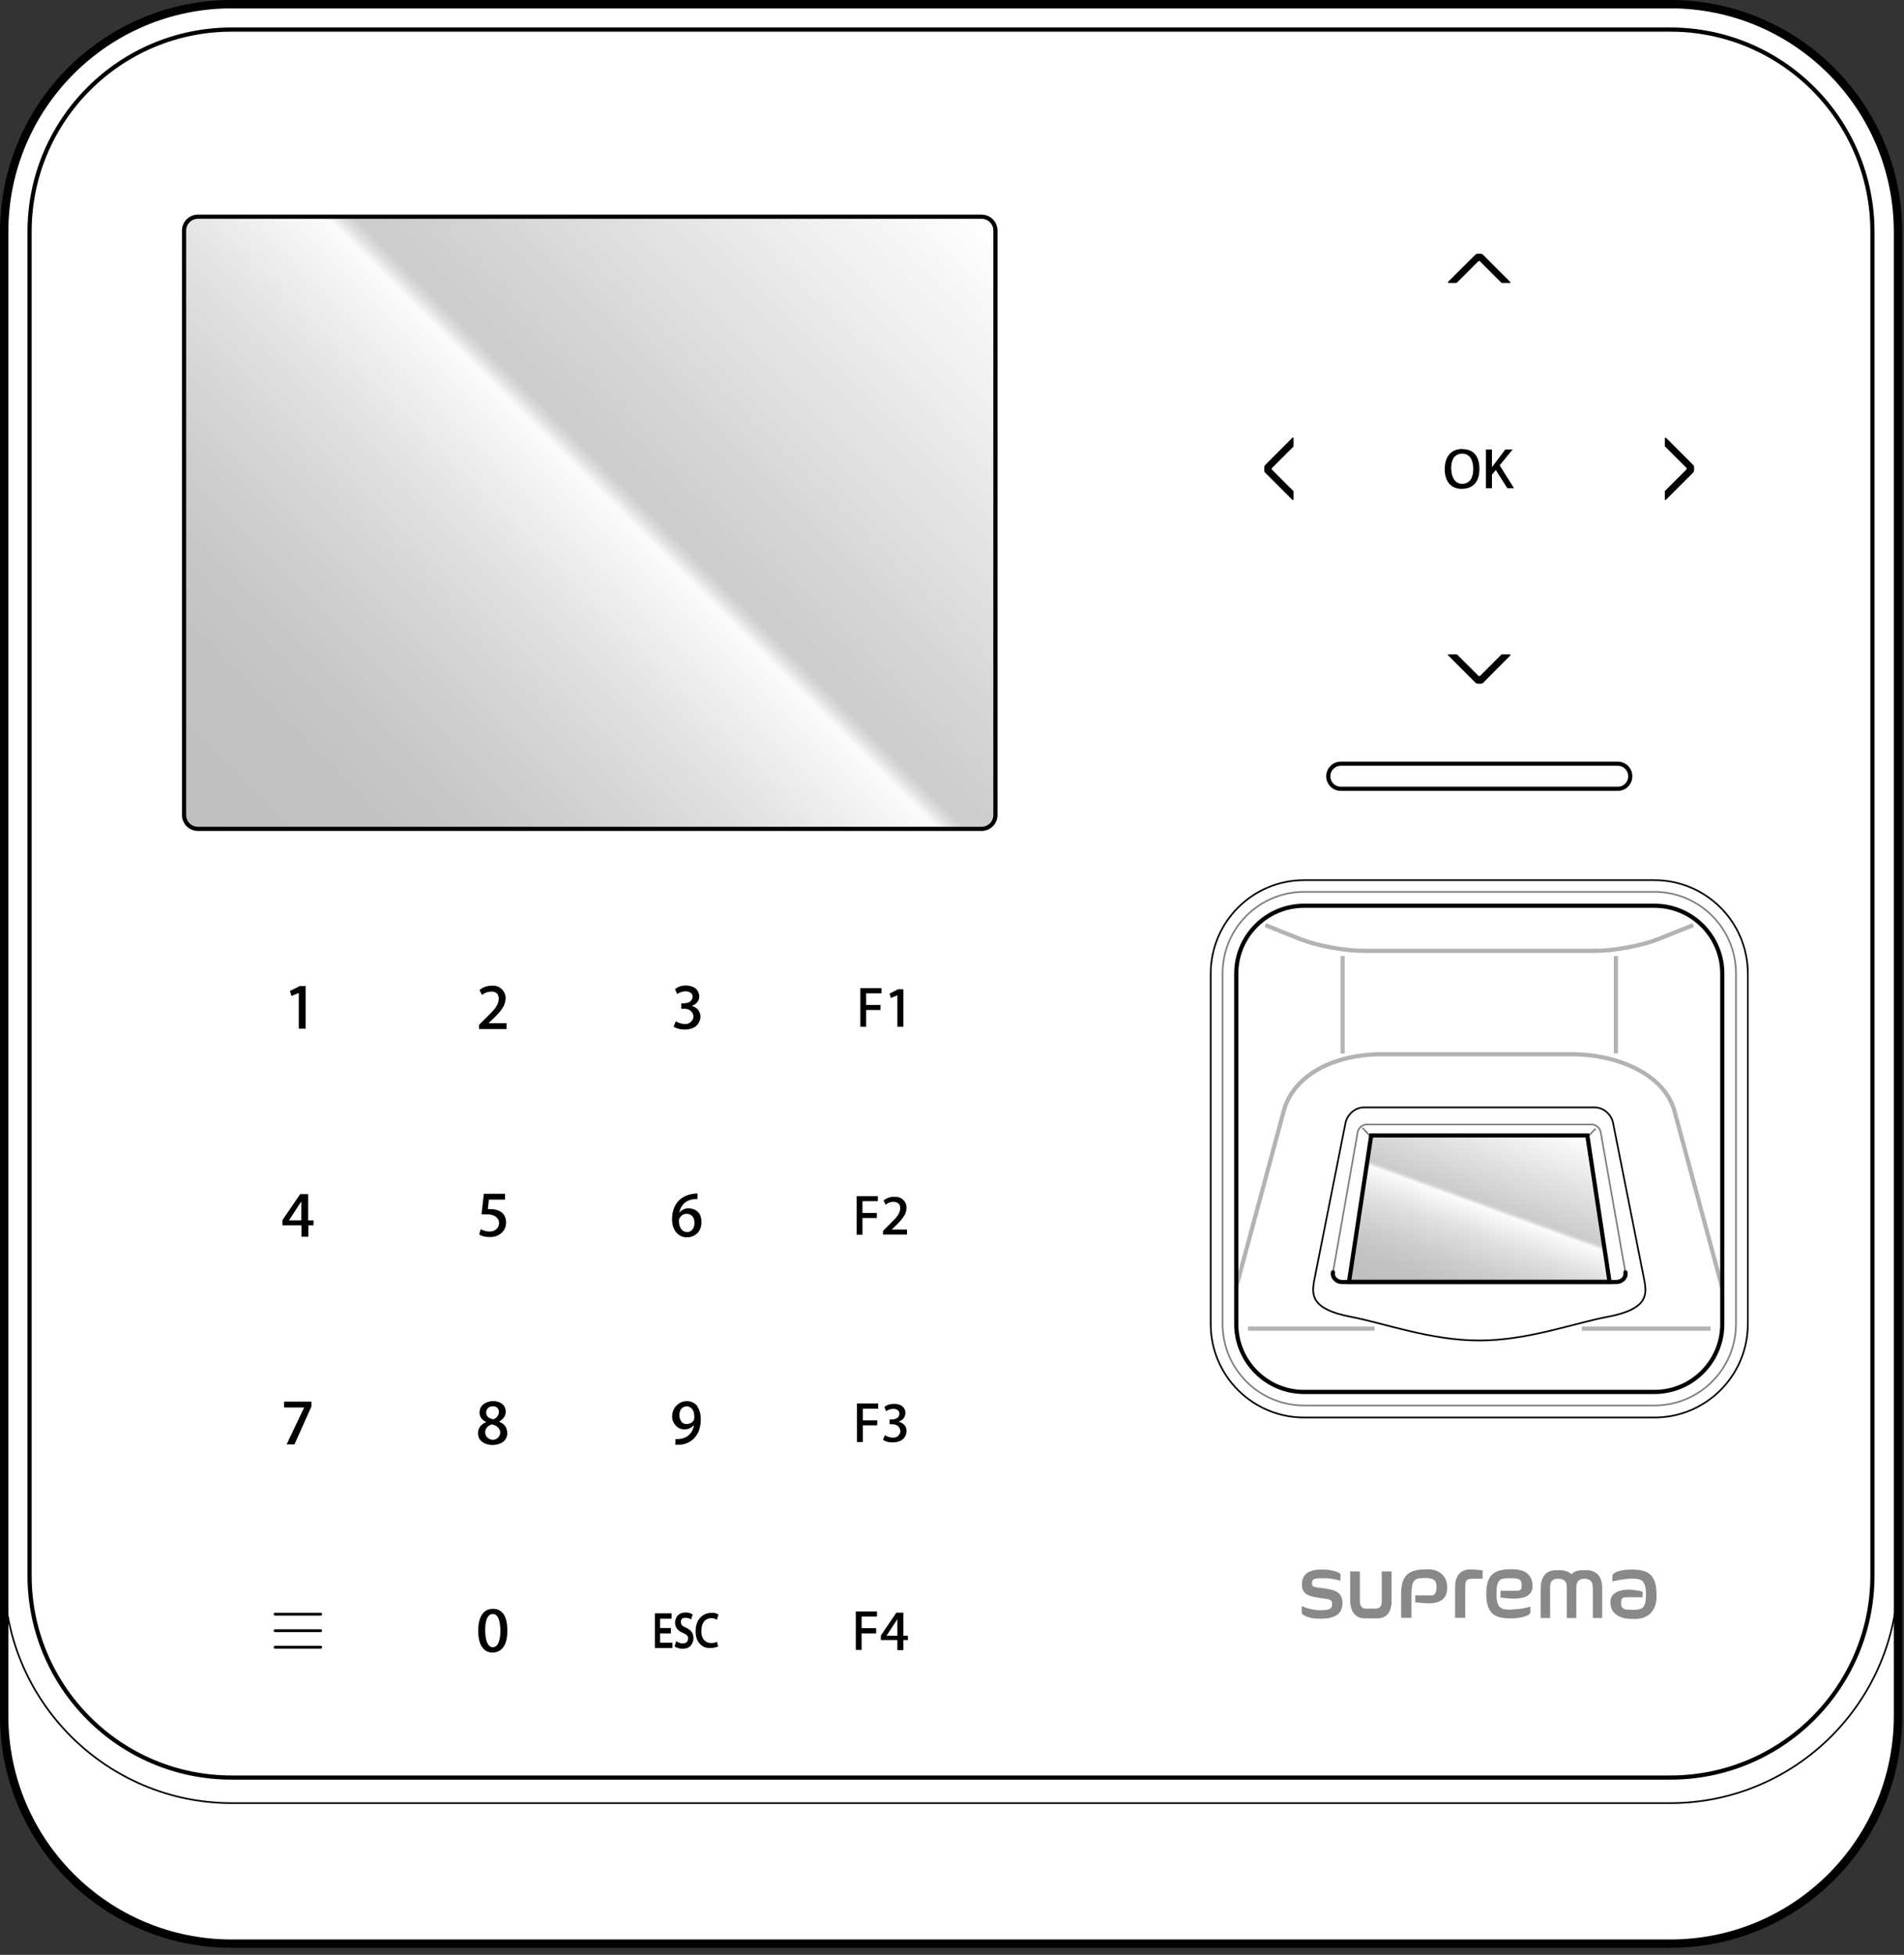 <svg width="114" height="117" viewBox="0 0 114 117" fill="none" xmlns="http://www.w3.org/2000/svg">
<rect x="0" y="0" width="114" height="117" fill="#333333" stroke="none"/>
<g clip-path="url(#clip0_1193_2)">
<path d="M100.01 0.25H13.88C6.352 0.25 0.25 6.352 0.25 13.88V102.7C0.25 110.228 6.352 116.33 13.88 116.33H100.01C107.538 116.33 113.64 110.228 113.64 102.7V13.88C113.64 6.352 107.538 0.25 100.01 0.25Z" fill="white"/>
<path d="M80.39 57.22V63.05" stroke="#B3B3B3" stroke-width="0.25"/>
<path d="M96.75 57.22V63.05" stroke="#B3B3B3" stroke-width="0.25"/>
<path d="M101.38 55.37L99.25 56.22C98.3 56.6 96.63 56.91 95.53 56.91H81.61C80.51 56.91 78.84 56.6 77.89 56.22L75.76 55.37" stroke="#B3B3B3" stroke-width="0.25"/>
<path d="M58.77 12.97H11.85C11.392 12.97 11.02 13.342 11.02 13.8V48.78C11.02 49.238 11.392 49.61 11.85 49.61H58.77C59.228 49.61 59.6 49.238 59.6 48.78V13.8C59.6 13.342 59.228 12.97 58.77 12.97Z" fill="url(#paint0_linear_1193_2)"/>
<path d="M113.64 94.29C113.64 101.8 107.53 107.92 100.01 107.92H13.88C6.37 107.92 0.25 101.81 0.25 94.29" stroke="black" stroke-width="0.1" stroke-miterlimit="10"/>
<path d="M100.01 0.25H13.88C6.352 0.25 0.25 6.352 0.25 13.88V102.7C0.25 110.228 6.352 116.33 13.88 116.33H100.01C107.538 116.33 113.64 110.228 113.64 102.7V13.88C113.64 6.352 107.538 0.25 100.01 0.25Z" stroke="black" stroke-width="0.5" stroke-linecap="round" stroke-linejoin="round"/>
<path d="M100.01 1.77H13.87C7.187 1.77 1.77 7.187 1.77 13.87V94.29C1.77 100.973 7.187 106.39 13.87 106.39H100.01C106.693 106.39 112.11 100.973 112.11 94.29V13.87C112.11 7.187 106.693 1.77 100.01 1.77Z" stroke="black" stroke-width="0.25" stroke-linecap="round" stroke-linejoin="round"/>
<path d="M86.74 39.16H87.19C87.19 39.16 87.23 39.16 87.25 39.18C87.67 39.6 88.09 40.02 88.51 40.44C88.55 40.48 88.59 40.48 88.63 40.44C89.05 40.02 89.47 39.6 89.89 39.18C89.91 39.16 89.92 39.16 89.95 39.16H90.4C90.4 39.16 90.46 39.2 90.43 39.23C89.88 39.78 89.34 40.32 88.8 40.87C88.77 40.9 88.73 40.92 88.68 40.92H88.47C88.47 40.92 88.39 40.91 88.35 40.87C87.8 40.32 87.26 39.78 86.71 39.23C86.68 39.2 86.69 39.16 86.74 39.16Z" fill="black"/>
<path d="M90.39 16.94H89.94C89.94 16.94 89.9 16.94 89.88 16.91C89.46 16.49 89.04 16.07 88.62 15.65C88.58 15.61 88.54 15.61 88.5 15.65C88.08 16.07 87.66 16.49 87.24 16.91C87.22 16.93 87.21 16.94 87.18 16.94H86.73C86.73 16.94 86.67 16.9 86.7 16.87C87.25 16.32 87.79 15.78 88.34 15.24C88.37 15.21 88.41 15.19 88.46 15.19H88.67C88.67 15.19 88.75 15.2 88.79 15.24C89.33 15.79 89.88 16.33 90.42 16.87C90.45 16.9 90.44 16.94 90.39 16.94Z" fill="black"/>
<path d="M87.57 26.87C86.75 26.87 86.5 27.49 86.5 28.09C86.5 28.69 86.78 29.26 87.52 29.26C88.35 29.25 88.58 28.65 88.58 28.06C88.58 27.47 88.35 26.88 87.56 26.88L87.57 26.87ZM87.56 28.96C87.09 28.96 86.91 28.53 86.89 28.08C86.87 27.63 87.02 27.16 87.54 27.15C88.04 27.15 88.2 27.59 88.21 28.04C88.21 28.49 88.08 28.94 87.56 28.96Z" fill="black"/>
<path d="M89.79 27.85L90.57 26.9H90.13L89.33 27.96V26.9H88.97V29.22H89.33V28.41L89.56 28.13L90.25 29.22H90.65L89.79 27.85Z" fill="black"/>
<path d="M99.68 26.23C99.68 26.23 99.72 26.17 99.75 26.2C100.29 26.74 100.84 27.29 101.38 27.83C101.42 27.86 101.43 27.9 101.43 27.95V28.16C101.43 28.16 101.42 28.24 101.38 28.28C100.84 28.82 100.29 29.37 99.75 29.91C99.72 29.94 99.68 29.93 99.68 29.88V29.43C99.68 29.43 99.68 29.39 99.7 29.37C100.12 28.95 100.54 28.53 100.96 28.11C101 28.07 101 28.03 100.96 27.99C100.54 27.57 100.12 27.15 99.7 26.73C99.68 26.71 99.68 26.69 99.68 26.67V26.22V26.23Z" fill="black"/>
<path d="M79.53 46.46C79.53 46.05 79.86 45.71 80.28 45.71H96.86C97.27 45.71 97.61 46.04 97.61 46.46C97.61 46.88 97.28 47.21 96.86 47.21H80.28C79.87 47.21 79.53 46.88 79.53 46.46Z" stroke="black" stroke-width="0.25"/>
<path d="M75.7 27.95C75.7 27.95 75.71 27.87 75.75 27.83C76.29 27.29 76.84 26.74 77.38 26.2C77.41 26.17 77.45 26.18 77.45 26.23V26.68C77.45 26.68 77.45 26.72 77.43 26.74C77.01 27.16 76.59 27.58 76.17 28C76.13 28.04 76.13 28.08 76.17 28.12C76.59 28.54 77.01 28.96 77.43 29.38C77.45 29.4 77.45 29.41 77.45 29.44V29.89C77.45 29.89 77.41 29.95 77.38 29.92C76.84 29.37 76.29 28.83 75.75 28.29C75.71 28.26 75.7 28.22 75.7 28.17V27.96V27.95Z" fill="black"/>
<path d="M53.73 61.45V59.57L53.34 59.73L53.26 59.47L53.77 59.21H54.09V61.45H53.73Z" fill="black"/>
<path d="M52.72 60.45H51.86V61.45H51.51V59.14H52.78V59.45H51.86V60.15H52.72V60.45Z" fill="black"/>
<path d="M53.38 73.59H54.31V73.89H52.87V73.67C52.95 73.59 53.02 73.52 53.1 73.44C53.24 73.3 53.37 73.17 53.51 73.03C53.62 72.92 53.73 72.8 53.8 72.66C53.86 72.55 53.9 72.44 53.9 72.31C53.9 72.22 53.88 72.13 53.83 72.07C53.8 72.03 53.75 71.99 53.7 71.97C53.63 71.94 53.55 71.93 53.48 71.93C53.37 71.93 53.26 71.96 53.17 72.01C53.12 72.04 53.07 72.07 53.03 72.11C52.99 72.02 52.95 71.94 52.9 71.86C52.93 71.83 52.96 71.81 52.99 71.79C53.16 71.67 53.37 71.62 53.59 71.63C53.72 71.63 53.85 71.66 53.96 71.72C54.09 71.8 54.2 71.93 54.25 72.08C54.31 72.28 54.27 72.5 54.18 72.69C54.11 72.82 54.02 72.94 53.93 73.05C53.83 73.17 53.71 73.28 53.6 73.39C53.54 73.45 53.47 73.52 53.4 73.58" fill="black"/>
<path d="M51.64 72.9V73.9H51.29V71.59H52.56V71.89H51.64V72.6H52.5V72.9H51.64Z" fill="black"/>
<path d="M53.82 85.1C53.82 85.1 53.89 85.12 53.92 85.13C54.03 85.17 54.12 85.25 54.19 85.34C54.25 85.43 54.28 85.55 54.28 85.66C54.28 85.84 54.19 86.01 54.07 86.13C53.92 86.27 53.7 86.32 53.49 86.33C53.29 86.33 53.1 86.31 52.94 86.22C52.92 86.21 52.89 86.19 52.87 86.17C52.91 86.08 52.94 85.99 52.98 85.9C53.06 85.95 53.14 85.98 53.23 86.01C53.38 86.05 53.55 86.07 53.69 86C53.81 85.94 53.9 85.81 53.91 85.67C53.91 85.53 53.83 85.39 53.72 85.32C53.62 85.26 53.51 85.24 53.39 85.24C53.35 85.24 53.31 85.24 53.26 85.24V84.96C53.26 84.96 53.29 84.96 53.31 84.96H53.39C53.51 84.96 53.65 84.93 53.74 84.85C53.81 84.79 53.85 84.71 53.85 84.62C53.85 84.56 53.84 84.51 53.81 84.46C53.75 84.36 53.61 84.32 53.49 84.32C53.33 84.32 53.18 84.38 53.05 84.46C53.02 84.38 52.98 84.29 52.95 84.21C53 84.18 53.01 84.17 53.02 84.16C53.22 84.03 53.48 84 53.72 84.04C53.85 84.06 53.97 84.11 54.05 84.19C54.15 84.28 54.21 84.42 54.21 84.56C54.21 84.68 54.17 84.8 54.1 84.89C54.04 84.97 53.95 85.03 53.82 85.08" fill="black"/>
<path d="M52.58 84.31H51.66V85.01H52.53L52.52 85.31H51.66V86.31H51.31V84H52.58V84.31Z" fill="black"/>
<path d="M54.09 97.9V96.52H53.67L52.74 97.89V98.16H53.73V98.76H54.09V98.16H54.36V97.9H54.09ZM53.73 97.9H53.08L53.73 96.91V97.9Z" fill="black"/>
<path d="M51.24 98.75H51.59V97.76H52.46V97.45H51.59V96.75H52.51V96.45H51.24V98.75Z" fill="black"/>
<path d="M41.4 60.2C41.4 60.2 41.48 60.22 41.52 60.24C41.64 60.29 41.75 60.37 41.83 60.48C41.9 60.59 41.94 60.72 41.94 60.85C41.94 61.05 41.84 61.26 41.7 61.39C41.53 61.55 41.28 61.61 41.04 61.62C40.82 61.62 40.6 61.6 40.41 61.49C40.38 61.47 40.35 61.46 40.33 61.44C40.37 61.34 40.41 61.24 40.46 61.13C40.55 61.18 40.64 61.22 40.75 61.25C40.92 61.3 41.11 61.32 41.27 61.23C41.4 61.16 41.51 61.01 41.52 60.86C41.52 60.7 41.43 60.54 41.3 60.46C41.19 60.39 41.06 60.37 40.93 60.37C40.88 60.37 40.83 60.37 40.79 60.37V60.05C40.79 60.05 40.82 60.05 40.84 60.05H40.93C41.07 60.05 41.23 60.02 41.34 59.93C41.41 59.86 41.46 59.77 41.47 59.67C41.47 59.6 41.46 59.54 41.42 59.49C41.35 59.38 41.19 59.33 41.05 59.33C40.86 59.33 40.7 59.4 40.54 59.49C40.5 59.39 40.46 59.3 40.42 59.2C40.47 59.16 40.49 59.15 40.5 59.14C40.73 58.99 41.03 58.95 41.3 59.01C41.44 59.04 41.58 59.09 41.68 59.19C41.79 59.3 41.86 59.46 41.87 59.61C41.87 59.75 41.83 59.88 41.75 59.98C41.68 60.07 41.58 60.14 41.43 60.2" fill="black"/>
<path d="M41.76 72.51C41.6 72.37 41.36 72.31 41.16 72.32C40.95 72.34 40.79 72.44 40.67 72.58C40.79 72.03 41.15 71.76 41.76 71.76V71.43C41.68 71.43 41.6 71.43 41.52 71.45C41.21 71.49 40.9 71.61 40.67 71.83C40.37 72.11 40.23 72.56 40.24 72.99C40.24 73.28 40.32 73.57 40.5 73.77C40.65 73.95 40.88 74.06 41.13 74.06C41.36 74.06 41.61 73.96 41.77 73.79C41.93 73.62 42 73.39 42 73.14C42 72.91 41.94 72.66 41.76 72.51ZM41.47 73.57C41.39 73.68 41.29 73.74 41.15 73.74C40.99 73.74 40.86 73.67 40.77 73.54C40.69 73.42 40.65 73.26 40.65 73.08C40.65 73.03 40.65 72.97 40.68 72.93C40.77 72.74 40.92 72.65 41.12 72.65C41.26 72.65 41.37 72.7 41.46 72.8C41.54 72.9 41.58 73.03 41.58 73.19C41.58 73.35 41.54 73.48 41.47 73.58V73.57Z" fill="black"/>
<path d="M41.76 84.17C41.69 84.07 41.59 83.99 41.48 83.94C41.26 83.83 40.98 83.84 40.76 83.94C40.59 84.02 40.45 84.15 40.36 84.31C40.26 84.5 40.22 84.72 40.26 84.94C40.31 85.16 40.45 85.36 40.65 85.47C40.84 85.57 41.08 85.58 41.28 85.49C41.38 85.45 41.47 85.38 41.55 85.3C41.55 85.36 41.53 85.41 41.51 85.47C41.46 85.64 41.36 85.8 41.22 85.91C41.06 86.05 40.84 86.12 40.63 86.13C40.57 86.13 40.51 86.13 40.44 86.13C40.44 86.24 40.44 86.36 40.43 86.47C40.55 86.47 40.64 86.47 40.74 86.47C41.06 86.44 41.38 86.29 41.59 86.05C41.86 85.76 41.96 85.35 41.96 84.94C41.96 84.66 41.9 84.38 41.74 84.17H41.76ZM41.54 85C41.51 85.07 41.44 85.13 41.36 85.17C41.23 85.24 41.06 85.25 40.94 85.2C40.85 85.16 40.78 85.08 40.74 84.99C40.69 84.88 40.67 84.75 40.68 84.63C40.69 84.5 40.73 84.37 40.83 84.28C40.9 84.22 41.01 84.17 41.11 84.17C41.25 84.17 41.39 84.25 41.47 84.37C41.55 84.49 41.57 84.64 41.57 84.79C41.57 84.87 41.57 84.94 41.54 85Z" fill="black"/>
<path d="M41.65 97.66C41.65 97.46 41.67 97.29 41.73 97.14C41.8 96.95 41.93 96.79 42.09 96.68C42.24 96.58 42.41 96.53 42.59 96.53C42.63 96.53 42.68 96.53 42.72 96.53C42.82 96.54 42.91 96.57 43 96.62H43.01V96.64L42.97 96.79L42.93 96.92V96.94L42.91 96.93C42.85 96.9 42.79 96.88 42.72 96.86C42.67 96.86 42.63 96.85 42.58 96.85C42.49 96.85 42.41 96.87 42.34 96.9C42.24 96.95 42.15 97.03 42.1 97.14C42.04 97.24 42.01 97.37 42 97.53C41.99 97.73 42 97.89 42.07 98.02C42.12 98.13 42.2 98.22 42.3 98.27C42.38 98.32 42.48 98.34 42.58 98.34C42.62 98.34 42.67 98.34 42.72 98.33C42.79 98.32 42.86 98.3 42.92 98.27H42.94V98.26V98.29V98.31C42.96 98.39 42.98 98.46 42.99 98.53V98.55H42.98C42.89 98.59 42.79 98.61 42.68 98.63C42.62 98.63 42.56 98.64 42.5 98.64C42.35 98.64 42.22 98.61 42.11 98.55C41.96 98.47 41.83 98.33 41.75 98.16C41.68 98.02 41.65 97.84 41.65 97.63" fill="black"/>
<path d="M40.4 98.54V98.52C40.43 98.43 40.45 98.34 40.48 98.25V98.23L40.49 98.22L40.51 98.24C40.53 98.25 40.55 98.27 40.57 98.28C40.67 98.33 40.77 98.36 40.89 98.36C41 98.36 41.07 98.33 41.12 98.28C41.17 98.23 41.2 98.15 41.2 98.08C41.2 98.03 41.2 97.97 41.17 97.93C41.14 97.88 41.1 97.84 41.03 97.8C40.98 97.77 40.94 97.75 40.89 97.73C40.86 97.72 40.83 97.7 40.8 97.69C40.65 97.62 40.55 97.52 40.49 97.41C40.45 97.33 40.42 97.23 40.42 97.12C40.42 97.01 40.45 96.9 40.5 96.8C40.55 96.71 40.62 96.64 40.71 96.59C40.8 96.54 40.91 96.51 41.05 96.51H41.06C41.15 96.51 41.22 96.52 41.29 96.54C41.35 96.56 41.41 96.59 41.46 96.62H41.47V96.63V96.65L41.43 96.76L41.39 96.89V96.92L41.38 96.93L41.36 96.91C41.27 96.86 41.17 96.83 41.05 96.83H41.03C40.96 96.83 40.86 96.84 40.81 96.91C40.78 96.95 40.76 97.01 40.77 97.08C40.77 97.15 40.79 97.22 40.82 97.26C40.86 97.32 40.93 97.35 40.99 97.38C41.04 97.4 41.08 97.42 41.12 97.44C41.21 97.49 41.33 97.56 41.41 97.67C41.48 97.77 41.52 97.91 41.52 98.04C41.52 98.21 41.46 98.37 41.36 98.49C41.22 98.65 41.02 98.68 40.87 98.68H40.86C40.69 98.68 40.53 98.63 40.38 98.54H40.37V98.53L40.4 98.54Z" fill="black"/>
<path d="M39.21 96.56H39.22H39.24H40.19H40.2H40.21V96.57V96.59V96.86V96.87V96.88H40.2H40.19H39.52V97.44H40.15H40.16H40.17V97.45V97.47V97.74V97.76H40.16H40.14H39.52V98.32H40.24H40.25H40.26V98.33V98.34V98.61V98.63V98.64H40.25H40.24H39.24H39.22H39.21V98.63V98.61V96.59V96.57V96.56Z" fill="black"/>
<path d="M29.52 96.29C28.83 96.29 28.62 96.97 28.63 97.63C28.63 98.28 28.86 98.91 29.49 98.91C30.19 98.89 30.38 98.24 30.38 97.59C30.38 96.94 30.19 96.29 29.52 96.29ZM29.51 98.59C29.18 98.59 29.06 98.12 29.05 97.62C29.04 97.12 29.14 96.61 29.5 96.6C29.85 96.6 29.95 97.08 29.96 97.58C29.96 98.07 29.87 98.57 29.51 98.59Z" fill="black"/>
<path d="M29.89 85.08C30.15 84.92 30.28 84.73 30.28 84.49C30.28 83.61 28.71 83.67 28.71 84.54C28.71 84.8 28.85 84.99 29.12 85.11C28.79 85.25 28.62 85.47 28.62 85.79C28.62 86.72 30.37 86.72 30.37 85.79C30.37 85.45 30.21 85.22 29.89 85.09V85.08ZM29.11 84.58C29.08 84.37 29.25 84.18 29.46 84.17C29.98 84.12 30.01 84.77 29.54 84.95C29.33 84.89 29.15 84.85 29.11 84.58ZM29.81 86.05C29.81 86.05 29.71 86.13 29.65 86.15C29.59 86.17 29.53 86.18 29.46 86.17C29.18 86.13 29.05 85.92 29.05 85.72C29.05 85.54 29.15 85.36 29.44 85.25C29.47 85.25 29.49 85.27 29.52 85.27C29.61 85.3 29.71 85.33 29.78 85.4C29.87 85.47 29.94 85.58 29.95 85.7C29.96 85.83 29.91 85.96 29.81 86.05Z" fill="black"/>
<path d="M29.27 61.24H30.33V61.59H28.68V61.34C28.77 61.25 28.85 61.17 28.94 61.08C29.1 60.92 29.25 60.77 29.41 60.61C29.54 60.48 29.66 60.34 29.75 60.18C29.82 60.06 29.86 59.92 29.86 59.78C29.86 59.68 29.84 59.58 29.79 59.5C29.75 59.45 29.7 59.41 29.64 59.39C29.56 59.35 29.47 59.34 29.39 59.35C29.27 59.35 29.14 59.39 29.03 59.44C28.97 59.47 28.92 59.51 28.86 59.55C28.81 59.45 28.76 59.36 28.71 59.26C28.74 59.23 28.78 59.2 28.81 59.18C29 59.05 29.25 58.99 29.49 58.99C29.64 58.99 29.79 59.02 29.91 59.1C30.06 59.19 30.18 59.34 30.24 59.51C30.31 59.74 30.26 59.99 30.16 60.21C30.08 60.36 29.98 60.5 29.87 60.62C29.75 60.76 29.62 60.89 29.49 61.01C29.42 61.08 29.34 61.15 29.26 61.23" fill="black"/>
<path d="M29.22 72.37C29.28 72.37 29.34 72.37 29.4 72.37C29.62 72.37 29.81 72.42 29.97 72.52C30.19 72.66 30.3 72.88 30.3 73.17C30.3 73.42 30.21 73.63 30.03 73.79C29.85 73.96 29.62 74.04 29.33 74.04C29.07 74.04 28.86 73.99 28.69 73.89C28.72 73.78 28.75 73.68 28.78 73.57C28.95 73.66 29.12 73.71 29.32 73.71C30.04 73.71 30.15 72.68 29.17 72.68C29.06 72.68 28.94 72.68 28.83 72.68C28.88 72.27 28.92 71.86 28.97 71.45H30.24V71.8H29.27C29.25 71.99 29.23 72.18 29.21 72.37" fill="black"/>
<path d="M18.45 73.04V71.47H17.97L16.91 73.03V73.34H18.05V74.02H18.46V73.34H18.77V73.04H18.46H18.45ZM18.04 73.04H17.3L18.04 71.91V73.04Z" fill="black"/>
<path d="M17.89 61.57V59.43L17.45 59.61L17.36 59.31L17.94 59.02H18.3V61.57H17.89Z" fill="black"/>
<path d="M18.21 84.24H17.01V83.89H18.65V84.17L17.63 86.45H17.16L18.21 84.24Z" fill="black"/>
<path d="M58.77 12.97H11.85C11.392 12.97 11.02 13.342 11.02 13.8V48.78C11.02 49.238 11.392 49.61 11.85 49.61H58.77C59.228 49.61 59.6 49.238 59.6 48.78V13.8C59.6 13.342 59.228 12.97 58.77 12.97Z" stroke="black" stroke-width="0.25" stroke-linecap="round" stroke-linejoin="round"/>
<path d="M99.18 95.4C99.18 94.19 98.61 93.94 97.69 93.94C96.77 93.94 96.54 94.22 96.54 94.3V94.64C96.54 94.64 96.57 94.64 96.58 94.64C97.5 94.44 98.12 94.43 98.33 94.62C98.4 94.69 98.55 94.83 98.55 95.42C98.55 96.01 98.43 96.14 98.38 96.19C98.21 96.38 97.81 96.36 97.47 96.34C97.45 96.34 97.43 96.34 97.41 96.34C97.06 96.32 97.06 96.06 97.06 95.9C97.06 95.76 97.1 95.6 97.32 95.6H98.35V95.26C98.35 95.26 98.34 95.26 98.33 95.26C98.2 95.21 97.69 95.14 97.57 95.14C96.57 95.14 96.42 95.61 96.42 95.88C96.42 96.18 96.51 96.41 96.7 96.58C97.08 96.93 97.69 96.89 97.72 96.89C98.2 96.93 98.57 96.81 98.83 96.55C99.25 96.12 99.19 95.44 99.18 95.41" fill="#898989"/>
<path d="M95.05 93.98H94.71C94.33 93.98 94.14 94.16 94.09 94.22C93.89 94.03 93.59 93.98 93.48 93.98H93.16C92.34 93.98 92.25 94.71 92.25 95.03V96.84H92.81V95.03C92.81 94.75 92.87 94.49 93.29 94.49C93.71 94.49 93.81 94.69 93.81 95.03V96.84H94.38V95.03C94.38 94.66 94.53 94.49 94.86 94.49C95.21 94.49 95.37 94.66 95.37 95.03V96.84H95.93V95.03C95.93 94.04 95.2 93.98 95.05 93.98Z" fill="#898989"/>
<path d="M90.55 96.34H90.43C89.91 96.34 89.6 96.28 89.6 95.42C89.6 94.56 89.78 94.46 90.34 94.46H90.48C91 94.46 91.11 94.54 91.11 94.93C91.11 95.13 91.02 95.21 90.82 95.21H89.84V95.62C89.84 95.62 89.86 95.62 89.87 95.62C90.06 95.65 90.41 95.68 90.69 95.68C91.09 95.68 91.76 95.58 91.76 94.94C91.76 94.1 91.1 93.92 90.55 93.92H90.46C89.39 93.92 88.99 94.32 88.99 95.4C88.99 96.48 89.4 96.86 90.39 96.86H90.47C91.1 96.86 91.63 96.69 91.63 96.5V96.16C91.63 96.16 91.6 96.16 91.59 96.17C91.22 96.27 90.94 96.32 90.56 96.32" fill="#898989"/>
<path d="M88.74 93.99C88.58 93.96 88.23 93.93 88.04 93.93C87.7 93.93 87.12 94.07 87.12 95V96.83H87.73V95.04C87.73 94.55 87.82 94.49 88.21 94.49H88.77V93.99C88.77 93.99 88.75 93.99 88.74 93.99Z" fill="#898989"/>
<path d="M85.45 93.93H85.36C84.29 93.93 83.89 94.33 83.89 95.41V96.83H84.51V95.41C84.51 94.59 84.69 94.45 85.24 94.45H85.38C85.91 94.45 86.01 94.64 86.01 95.02C86.01 95.25 85.93 95.49 85.72 95.49H84.74V95.9C84.74 95.9 84.76 95.9 84.77 95.9C84.97 95.93 85.32 95.96 85.58 95.96C86.46 95.96 86.65 95.46 86.65 95.03C86.65 94.33 86.2 93.92 85.44 93.92" fill="#898989"/>
<path d="M79.48 95.09C79.27 95.06 79.05 95.04 78.84 95.01C78.69 94.98 78.55 94.95 78.55 94.79C78.55 94.53 78.62 94.46 79.15 94.46H79.28C79.58 94.46 79.87 94.5 80.22 94.6C80.23 94.6 80.25 94.6 80.26 94.61V94.21C80.21 94.11 79.73 93.94 79.26 93.94H79.13C78.34 93.94 77.95 94.23 77.95 94.84C77.95 95.45 78.44 95.54 78.89 95.62C78.98 95.63 79.08 95.65 79.17 95.66C79.38 95.69 79.51 95.7 79.57 95.73C79.69 95.78 79.76 95.81 79.76 96.01C79.76 96.33 79.54 96.37 79.08 96.37H78.95C78.68 96.37 78.35 96.29 77.99 96.15C77.97 96.15 77.96 96.14 77.94 96.13V96.52C77.94 96.68 78.42 96.88 78.96 96.88H79.08C79.96 96.88 80.38 96.58 80.38 95.94C80.38 95.3 79.92 95.17 79.47 95.1" fill="#898989"/>
<path d="M82.73 94.05C82.73 94.63 82.73 95.22 82.73 95.8C82.73 95.91 82.73 96.09 82.63 96.18C82.56 96.25 82.46 96.28 82.31 96.28H81.84C81.76 96.28 81.63 96.28 81.54 96.19C81.46 96.11 81.42 95.98 81.42 95.8V94.05H80.84V95.81C80.84 95.99 80.88 96.86 81.71 96.86H82.48C82.79 96.86 83.32 96.72 83.32 95.81V94.05H82.73Z" fill="#898989"/>
<path d="M74.01 77.06L76.84 66.58C77.4 64.32 79.91 63.1 82.71 63.1H94.09C96.89 63.1 99.72 64.32 100.28 66.58L103.11 77.06" stroke="#B3B3B3" stroke-width="0.25"/>
<path d="M79.81 76.15L81.29 67.76C81.33 67.51 81.58 67.3 81.84 67.3H95.29C95.55 67.3 95.8 67.51 95.84 67.76L97.32 76.15" stroke="#808080" stroke-width="0.1"/>
<path d="M95.13 67.97L95.53 67.55" stroke="#808080" stroke-width="0.1"/>
<path d="M81.57 67.5L82.01 67.97" stroke="#808080" stroke-width="0.1"/>
<path d="M80.55 67.26L78.67 76.72C78.55 77.49 78.49 78.36 80.87 78.81C82.91 79.2 85.64 80.23 88.57 80.23C91.5 80.23 94.23 79.19 96.27 78.81C98.66 78.36 98.59 77.49 98.47 76.72L96.59 67.26C96.51 66.72 96.01 66.28 95.49 66.28H81.65C81.13 66.28 80.64 66.72 80.55 67.26Z" stroke="black" stroke-width="0.1"/>
<path d="M80.77 76.72H96.37L95.04 67.96H82.1L80.77 76.72Z" fill="url(#paint1_linear_1193_2)"/>
<path d="M80.77 76.72H96.37L95.04 67.96H82.1L80.77 76.72Z" stroke="black" stroke-width="0.25"/>
<path d="M79.81 76.15C79.75 76.48 80.05 76.73 80.35 76.73H96.78C97.08 76.73 97.38 76.49 97.32 76.15" stroke="black" stroke-width="0.25" stroke-linecap="round" stroke-linejoin="round"/>
<path d="M78.08 52.68H99.06C102.14 52.68 104.65 55.18 104.65 58.27V79.25C104.65 82.33 102.15 84.84 99.06 84.84H78.08C75 84.84 72.49 82.34 72.49 79.25V58.27C72.49 55.19 74.99 52.68 78.08 52.68Z" stroke="black" stroke-width="0.1" stroke-linecap="round" stroke-linejoin="round"/>
<path d="M78.08 53.38H99.06C101.75 53.38 103.94 55.57 103.94 58.26V79.24C103.94 81.94 101.75 84.12 99.06 84.12H78.08C75.38 84.12 73.2 81.93 73.2 79.24V58.26C73.2 55.56 75.39 53.38 78.08 53.38Z" stroke="#808080" stroke-width="0.1" stroke-linecap="round" stroke-linejoin="round"/>
<path d="M78.08 54.21H99.06C101.3 54.21 103.12 56.03 103.12 58.27V79.25C103.12 81.49 101.3 83.31 99.06 83.31H78.08C75.84 83.31 74.02 81.49 74.02 79.25V58.27C74.02 56.03 75.84 54.21 78.08 54.21Z" stroke="black" stroke-width="0.25" stroke-linecap="round" stroke-linejoin="round"/>
<path d="M82.3 79.52H74.72" stroke="#B3B3B3" stroke-width="0.25"/>
<path d="M102.42 79.52H94.71" stroke="#B3B3B3" stroke-width="0.25"/>
<path d="M16.47 96.61H19.2" stroke="black" stroke-width="0.17" stroke-miterlimit="10" stroke-linecap="round"/>
<path d="M16.47 97.6H19.2" stroke="black" stroke-width="0.17" stroke-miterlimit="10" stroke-linecap="round"/>
<path d="M16.47 98.59H19.2" stroke="black" stroke-width="0.17" stroke-miterlimit="10" stroke-linecap="round"/>
</g>
<defs>
<linearGradient id="paint0_linear_1193_2" x1="14.24" y1="52.35" x2="56.37" y2="10.22" gradientUnits="userSpaceOnUse">
<stop stop-color="#BFBFBF"/>
<stop offset="0.14" stop-color="#C2C2C2"/>
<stop offset="0.27" stop-color="#CECECE"/>
<stop offset="0.4" stop-color="#E0E0E0"/>
<stop offset="0.53" stop-color="#FBFBFB"/>
<stop offset="0.54" stop-color="#E0E0E0"/>
<stop offset="0.55" stop-color="#CDCDCD"/>
<stop offset="0.56" stop-color="#CCCCCC"/>
<stop offset="1" stop-color="white"/>
</linearGradient>
<linearGradient id="paint1_linear_1193_2" x1="86.83" y1="78.93" x2="91.32" y2="66.6" gradientUnits="userSpaceOnUse">
<stop stop-color="#BFBFBF"/>
<stop offset="0.14" stop-color="#C2C2C2"/>
<stop offset="0.27" stop-color="#CECECE"/>
<stop offset="0.4" stop-color="#E0E0E0"/>
<stop offset="0.53" stop-color="#FBFBFB"/>
<stop offset="0.54" stop-color="#E0E0E0"/>
<stop offset="0.55" stop-color="#CDCDCD"/>
<stop offset="0.56" stop-color="#CCCCCC"/>
<stop offset="1" stop-color="white"/>
</linearGradient>
<clipPath id="clip0_1193_2">
<rect width="113.89" height="116.58" fill="white"/>
</clipPath>
</defs>
</svg>
